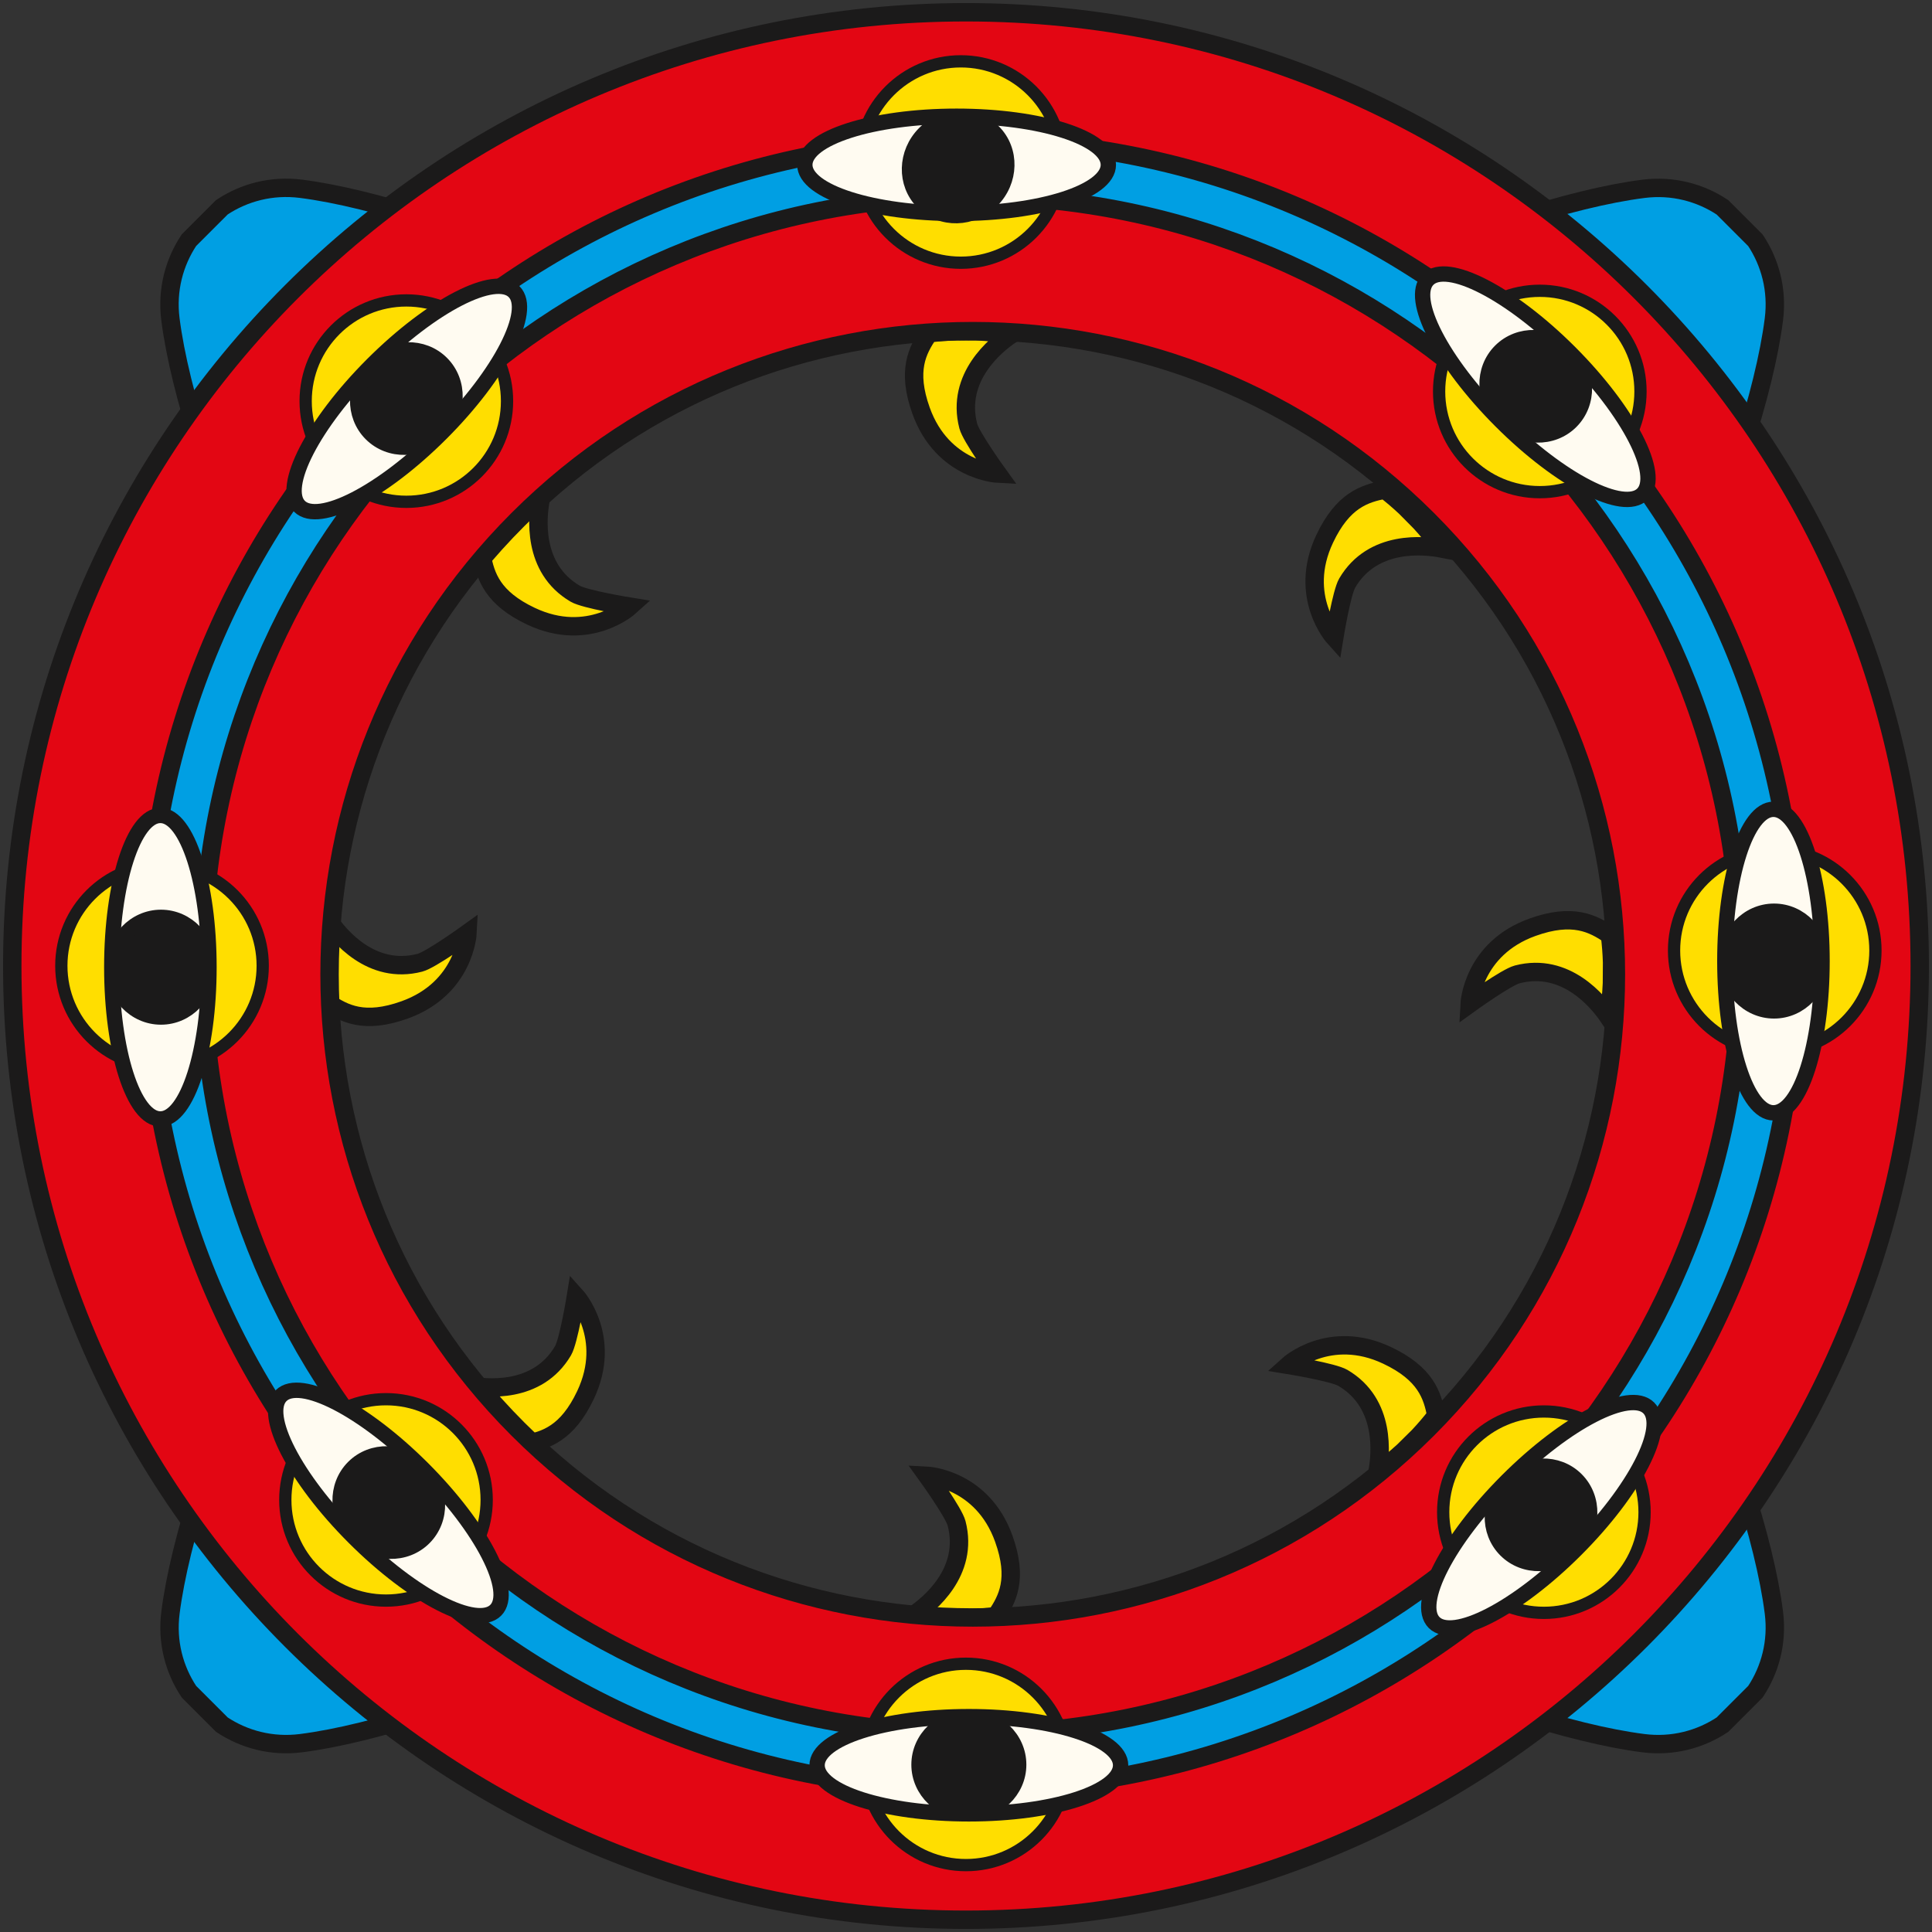 <svg width="315" height="315" viewBox="0 0 315 315" fill="none" xmlns="http://www.w3.org/2000/svg">
<rect x="0" y="0" width="315" height="315" fill="#333333" stroke="none"/>
<path d="M65.965 164.66C75.767 161.147 76.223 152.185 76.223 152.185C76.223 152.185 70.222 156.511 68.46 156.968C60.486 159.038 55.193 152.425 53.578 150.039C53.288 151.834 53.099 153.667 53.02 155.529L53 158.942C53.046 160.448 53.163 161.935 53.349 163.399C56.13 165.281 59.404 167.012 65.965 164.66Z" fill="#FFDE00" stroke="#1B1A1A" stroke-width="3" stroke-miterlimit="10"/>
<path d="M249.873 151.177C240.07 154.691 239.614 163.652 239.614 163.652C239.614 163.652 245.615 159.326 247.377 158.869C255.351 156.799 260.645 163.413 262.259 165.798C262.55 164.003 262.739 162.171 262.817 160.308L262.837 156.895C262.791 155.389 262.674 153.902 262.489 152.438C259.708 150.557 256.433 148.825 249.873 151.177Z" fill="#FFDE00" stroke="#1B1A1A" stroke-width="3" stroke-miterlimit="10"/>
<path d="M163.66 250.873C160.146 241.07 151.185 240.614 151.185 240.614C151.185 240.614 155.511 246.615 155.968 248.377C158.038 256.351 151.424 261.645 149.039 263.259C150.834 263.55 152.666 263.739 154.529 263.817L157.942 263.837C159.448 263.791 160.935 263.674 162.398 263.489C164.28 260.707 166.012 257.433 163.66 250.873Z" fill="#FFDE00" stroke="#1B1A1A" stroke-width="3" stroke-miterlimit="10"/>
<path d="M150.176 66.965C153.69 76.767 162.651 77.223 162.651 77.223C162.651 77.223 158.326 71.222 157.869 69.46C155.799 61.486 162.412 56.193 164.797 54.578C163.002 54.288 161.17 54.099 159.308 54.02L155.895 54C154.388 54.046 152.902 54.163 151.438 54.349C149.556 57.13 147.825 60.404 150.176 66.965Z" fill="#FFDE00" stroke="#1B1A1A" stroke-width="3" stroke-miterlimit="10"/>
<path d="M95.473 227.43C99.919 218.014 93.905 211.355 93.905 211.355C93.905 211.355 92.72 218.657 91.798 220.226C87.623 227.328 79.203 226.395 76.375 225.85C77.439 227.325 78.601 228.754 79.863 230.126L82.262 232.554C83.359 233.586 84.493 234.555 85.66 235.459C88.957 234.823 92.496 233.732 95.473 227.43Z" fill="#FFDE00" stroke="#1B1A1A" stroke-width="3" stroke-miterlimit="10"/>
<path d="M215.98 87.853C211.533 97.27 217.548 103.929 217.548 103.929C217.548 103.929 218.732 96.627 219.655 95.057C223.83 87.955 232.249 88.889 235.077 89.434C234.014 87.959 232.851 86.53 231.59 85.157L229.191 82.73C228.093 81.697 226.959 80.729 225.793 79.825C222.496 80.461 218.956 81.552 215.98 87.853Z" fill="#FFDE00" stroke="#1B1A1A" stroke-width="3" stroke-miterlimit="10"/>
<path d="M86.577 100.473C95.994 104.92 102.652 98.906 102.652 98.906C102.652 98.906 95.351 97.721 93.781 96.798C86.679 92.623 87.612 84.204 88.158 81.376C86.683 82.44 85.254 83.602 83.881 84.863L81.454 87.262C80.421 88.36 79.453 89.494 78.549 90.66C79.184 93.957 80.276 97.497 86.577 100.473Z" fill="#FFDE00" stroke="#1B1A1A" stroke-width="3" stroke-miterlimit="10"/>
<path d="M226.154 220.981C216.738 216.534 210.079 222.548 210.079 222.548C210.079 222.548 217.381 223.733 218.95 224.656C226.052 228.831 225.119 237.25 224.574 240.078C226.049 239.014 227.478 237.852 228.85 236.591L231.278 234.192C232.311 233.094 233.279 231.96 234.183 230.794C233.547 227.497 232.456 223.957 226.154 220.981Z" fill="#FFDE00" stroke="#1B1A1A" stroke-width="3" stroke-miterlimit="10"/>
<path d="M27.788 52.057C29.287 63.862 35.18 81.879 43.01 98.99L96 46C78.887 38.173 60.872 32.277 49.068 30.778C44.3 30.174 39.805 31.379 36.176 33.792L30.804 39.163C28.392 42.797 27.184 47.289 27.788 52.057Z" fill="#009FE3" stroke="#1B1A1A" stroke-width="3" stroke-miterlimit="10"/>
<path d="M49.074 284.212C60.878 282.713 78.895 276.82 96.006 268.99L43.016 216C35.189 233.113 29.293 251.128 27.794 262.933C27.19 267.701 28.395 272.195 30.808 275.824L36.18 281.196C39.813 283.608 44.306 284.816 49.074 284.212Z" fill="#009FE3" stroke="#1B1A1A" stroke-width="3" stroke-miterlimit="10"/>
<path d="M267.943 30.788C256.138 32.287 238.121 38.181 221.01 46.01L274 99C281.827 81.887 287.723 63.872 289.222 52.068C289.826 47.3 288.621 42.805 286.208 39.176L280.836 33.804C277.203 31.392 272.711 30.184 267.943 30.788Z" fill="#009FE3" stroke="#1B1A1A" stroke-width="3" stroke-miterlimit="10"/>
<path d="M267.943 284.212C256.138 282.713 238.121 276.82 221.01 268.99L274 216C281.827 233.113 287.723 251.128 289.222 262.933C289.826 267.7 288.621 272.195 286.208 275.824L280.836 281.196C277.203 283.608 272.711 284.816 267.943 284.212Z" fill="#009FE3" stroke="#1B1A1A" stroke-width="3" stroke-miterlimit="10"/>
<path fill-rule="evenodd" clip-rule="evenodd" d="M157.5 313C71.616 313 2 243.377 2 157.5C2 71.616 71.616 2 157.5 2C243.377 2 312.993 71.616 313 157.5C313 243.384 243.377 313 157.5 313ZM232.749 233.003C191.795 273.957 125.403 273.957 84.449 233.003C43.495 192.049 43.495 125.657 84.449 84.703C125.403 43.749 191.795 43.749 232.749 84.703C273.703 125.657 273.703 192.049 232.749 233.003Z" fill="#E30613"/>
<path d="M313 157.5L314.5 157.5L314.5 157.5L313 157.5ZM84.449 233.003L85.51 231.943L85.51 231.943L84.449 233.003ZM232.749 233.003L231.688 231.943L231.688 231.943L232.749 233.003ZM232.749 84.703L233.81 83.642L233.81 83.642L232.749 84.703ZM0.5 157.5C0.5 244.205 70.787 314.5 157.5 314.5V311.5C72.444 311.5 3.5 242.549 3.5 157.5H0.5ZM157.5 0.5C70.787 0.5 0.5 70.787 0.5 157.5H3.5C3.5 72.444 72.444 3.5 157.5 3.5V0.5ZM314.5 157.5C314.493 70.787 244.205 0.5 157.5 0.5V3.5C242.548 3.5 311.493 72.444 311.5 157.5L314.5 157.5ZM157.5 314.5C244.205 314.5 314.5 244.213 314.5 157.5H311.5C311.5 242.556 242.549 311.5 157.5 311.5V314.5ZM83.388 234.064C124.928 275.604 192.27 275.604 233.81 234.064L231.688 231.943C191.32 272.311 125.878 272.311 85.51 231.943L83.388 234.064ZM83.388 83.642C41.848 125.182 41.848 192.524 83.388 234.064L85.51 231.943C45.141 191.574 45.141 126.132 85.51 85.764L83.388 83.642ZM233.81 83.642C192.27 42.103 124.928 42.103 83.388 83.642L85.51 85.764C125.878 45.396 191.32 45.396 231.688 85.764L233.81 83.642ZM233.81 234.064C275.349 192.524 275.349 125.182 233.81 83.642L231.688 85.764C272.056 126.132 272.056 191.574 231.688 231.943L233.81 234.064Z" fill="#1B1A1A"/>
<path fill-rule="evenodd" clip-rule="evenodd" d="M23.924 157.324C23.924 83.038 84.138 22.824 158.424 22.824C232.704 22.824 292.918 83.038 292.924 157.324C292.924 231.61 232.703 291.824 158.424 291.824C84.138 291.824 23.924 231.603 23.924 157.324ZM158.424 31.957C89.182 31.957 33.056 88.082 33.056 157.324C33.056 226.56 89.182 282.691 158.424 282.691C227.66 282.691 283.791 226.566 283.791 157.324C283.785 88.082 227.659 31.957 158.424 31.957Z" fill="#009FE3" stroke="#1B1A1A" stroke-width="3" stroke-miterlimit="10"/>
<circle cx="66.252" cy="65.399" r="16.417" fill="#FFDE00" stroke="#1B1A1A" stroke-width="2"/>
<circle cx="156.656" cy="26.417" r="16.417" fill="#FFDE00" stroke="#1B1A1A" stroke-width="2"/>
<circle cx="251.054" cy="63.827" r="16.417" fill="#FFDE00" stroke="#1B1A1A" stroke-width="2"/>
<circle cx="289.36" cy="154.974" r="16.417" fill="#FFDE00" stroke="#1B1A1A" stroke-width="2"/>
<circle cx="251.719" cy="246.548" r="16.417" fill="#FFDE00" stroke="#1B1A1A" stroke-width="2"/>
<circle cx="157.486" cy="287.677" r="16.417" fill="#FFDE00" stroke="#1B1A1A" stroke-width="2"/>
<circle cx="62.934" cy="244.548" r="16.417" fill="#FFDE00" stroke="#1B1A1A" stroke-width="2"/>
<circle cx="26.417" cy="157.462" r="16.417" fill="#FFDE00" stroke="#1B1A1A" stroke-width="2"/>
<path d="M155.966 34.802C169.631 34.802 180.708 31.254 180.708 26.877C180.708 22.499 169.631 18.951 155.966 18.951C142.3 18.951 131.223 22.499 131.223 26.877C131.223 31.254 142.3 34.802 155.966 34.802Z" fill="#FFFBF1" stroke="#1B1A1A" stroke-width="2.5" stroke-miterlimit="10"/>
<path d="M71.927 70.655C81.59 60.993 86.914 50.65 83.819 47.555C80.724 44.46 70.381 49.784 60.718 59.447C51.056 69.11 45.732 79.452 48.827 82.547C51.922 85.642 62.264 80.318 71.927 70.655Z" fill="#FFFBF1" stroke="#1B1A1A" stroke-width="2.5" stroke-miterlimit="10"/>
<path d="M71.728 70.459C74.902 67.285 75.023 62.261 71.999 59.237C68.975 56.213 63.95 56.334 60.777 59.507C57.604 62.681 57.483 67.704 60.507 70.729C63.531 73.753 68.555 73.632 71.728 70.459Z" fill="#1B1A1A" stroke="#1B1A1A" stroke-width="2.5" stroke-miterlimit="10"/>
<path d="M256.927 252.655C266.59 242.993 271.914 232.65 268.819 229.555C265.724 226.46 255.381 231.784 245.719 241.447C236.056 251.11 230.732 261.452 233.827 264.547C236.922 267.642 247.264 262.318 256.927 252.655Z" fill="#FFFBF1" stroke="#1B1A1A" stroke-width="2.5" stroke-miterlimit="10"/>
<path d="M256.729 252.459C259.902 249.285 260.023 244.261 256.999 241.237C253.975 238.213 248.951 238.334 245.777 241.507C242.604 244.681 242.483 249.705 245.507 252.729C248.531 255.753 253.555 255.632 256.729 252.459Z" fill="#1B1A1A" stroke="#1B1A1A" stroke-width="2.5" stroke-miterlimit="10"/>
<path d="M244.719 68.655C254.381 78.318 264.724 83.642 267.819 80.547C270.914 77.452 265.59 67.11 255.927 57.447C246.264 47.784 235.922 42.46 232.827 45.555C229.732 48.65 235.056 58.993 244.719 68.655Z" fill="#FFFBF1" stroke="#1B1A1A" stroke-width="2.5" stroke-miterlimit="10"/>
<path d="M244.916 68.457C248.089 71.631 253.113 71.752 256.137 68.728C259.161 65.703 259.04 60.679 255.867 57.506C252.694 54.333 247.67 54.212 244.645 57.236C241.621 60.26 241.742 65.284 244.916 68.457Z" fill="#1B1A1A" stroke="#1B1A1A" stroke-width="2.5" stroke-miterlimit="10"/>
<path d="M57.719 250.655C67.381 260.318 77.724 265.642 80.819 262.547C83.914 259.452 78.59 249.11 68.927 239.447C59.264 229.784 48.922 224.46 45.827 227.555C42.732 230.65 48.056 240.993 57.719 250.655Z" fill="#FFFBF1" stroke="#1B1A1A" stroke-width="2.5" stroke-miterlimit="10"/>
<path d="M57.916 250.457C61.089 253.631 66.113 253.752 69.137 250.728C72.161 247.703 72.04 242.679 68.867 239.506C65.694 236.333 60.669 236.212 57.645 239.236C54.621 242.26 54.742 247.284 57.916 250.457Z" fill="#1B1A1A" stroke="#1B1A1A" stroke-width="2.5" stroke-miterlimit="10"/>
<path d="M157.966 295.738C171.631 295.738 182.708 292.19 182.708 287.813C182.708 283.436 171.631 279.887 157.966 279.887C144.3 279.887 133.223 283.436 133.223 287.813C133.223 292.19 144.3 295.738 157.966 295.738Z" fill="#FFFBF1" stroke="#1B1A1A" stroke-width="2.5" stroke-miterlimit="10"/>
<path d="M157.965 295.459C162.453 295.459 166.091 291.992 166.091 287.715C166.091 283.438 162.453 279.971 157.965 279.971C153.477 279.971 149.839 283.438 149.839 287.715C149.839 291.992 153.477 295.459 157.965 295.459Z" fill="#1B1A1A" stroke="#1B1A1A" stroke-width="2.5" stroke-miterlimit="10"/>
<path d="M281.223 156.694C281.223 170.359 284.771 181.437 289.148 181.437C293.525 181.437 297.074 170.359 297.074 156.694C297.074 143.029 293.525 131.951 289.148 131.951C284.771 131.951 281.223 143.029 281.223 156.694Z" fill="#FFFBF1" stroke="#1B1A1A" stroke-width="2.5" stroke-miterlimit="10"/>
<path d="M281.502 156.694C281.502 161.182 284.969 164.82 289.246 164.82C293.523 164.82 296.99 161.182 296.99 156.694C296.99 152.206 293.523 148.568 289.246 148.568C284.969 148.568 281.502 152.206 281.502 156.694Z" fill="#1B1A1A" stroke="#1B1A1A" stroke-width="2.5" stroke-miterlimit="10"/>
<path d="M18.223 157.694C18.223 171.359 21.771 182.437 26.148 182.437C30.525 182.437 34.074 171.359 34.074 157.694C34.074 144.029 30.525 132.951 26.148 132.951C21.771 132.951 18.223 144.029 18.223 157.694Z" fill="#FFFBF1" stroke="#1B1A1A" stroke-width="2.5" stroke-miterlimit="10"/>
<path d="M18.502 157.694C18.502 162.182 21.969 165.82 26.245 165.82C30.522 165.82 33.989 162.182 33.989 157.694C33.989 153.206 30.522 149.568 26.245 149.568C21.969 149.568 18.502 153.206 18.502 157.694Z" fill="#1B1A1A" stroke="#1B1A1A" stroke-width="2.5" stroke-miterlimit="10"/>
<path d="M161.697 32.697C164.871 29.524 164.992 24.5 161.967 21.476C158.943 18.452 153.919 18.573 150.746 21.746C147.573 24.919 147.452 29.943 150.476 32.968C153.5 35.992 158.524 35.871 161.697 32.697Z" fill="#1B1A1A" stroke="#1B1A1A" stroke-width="2.5" stroke-miterlimit="10"/>
</svg>
